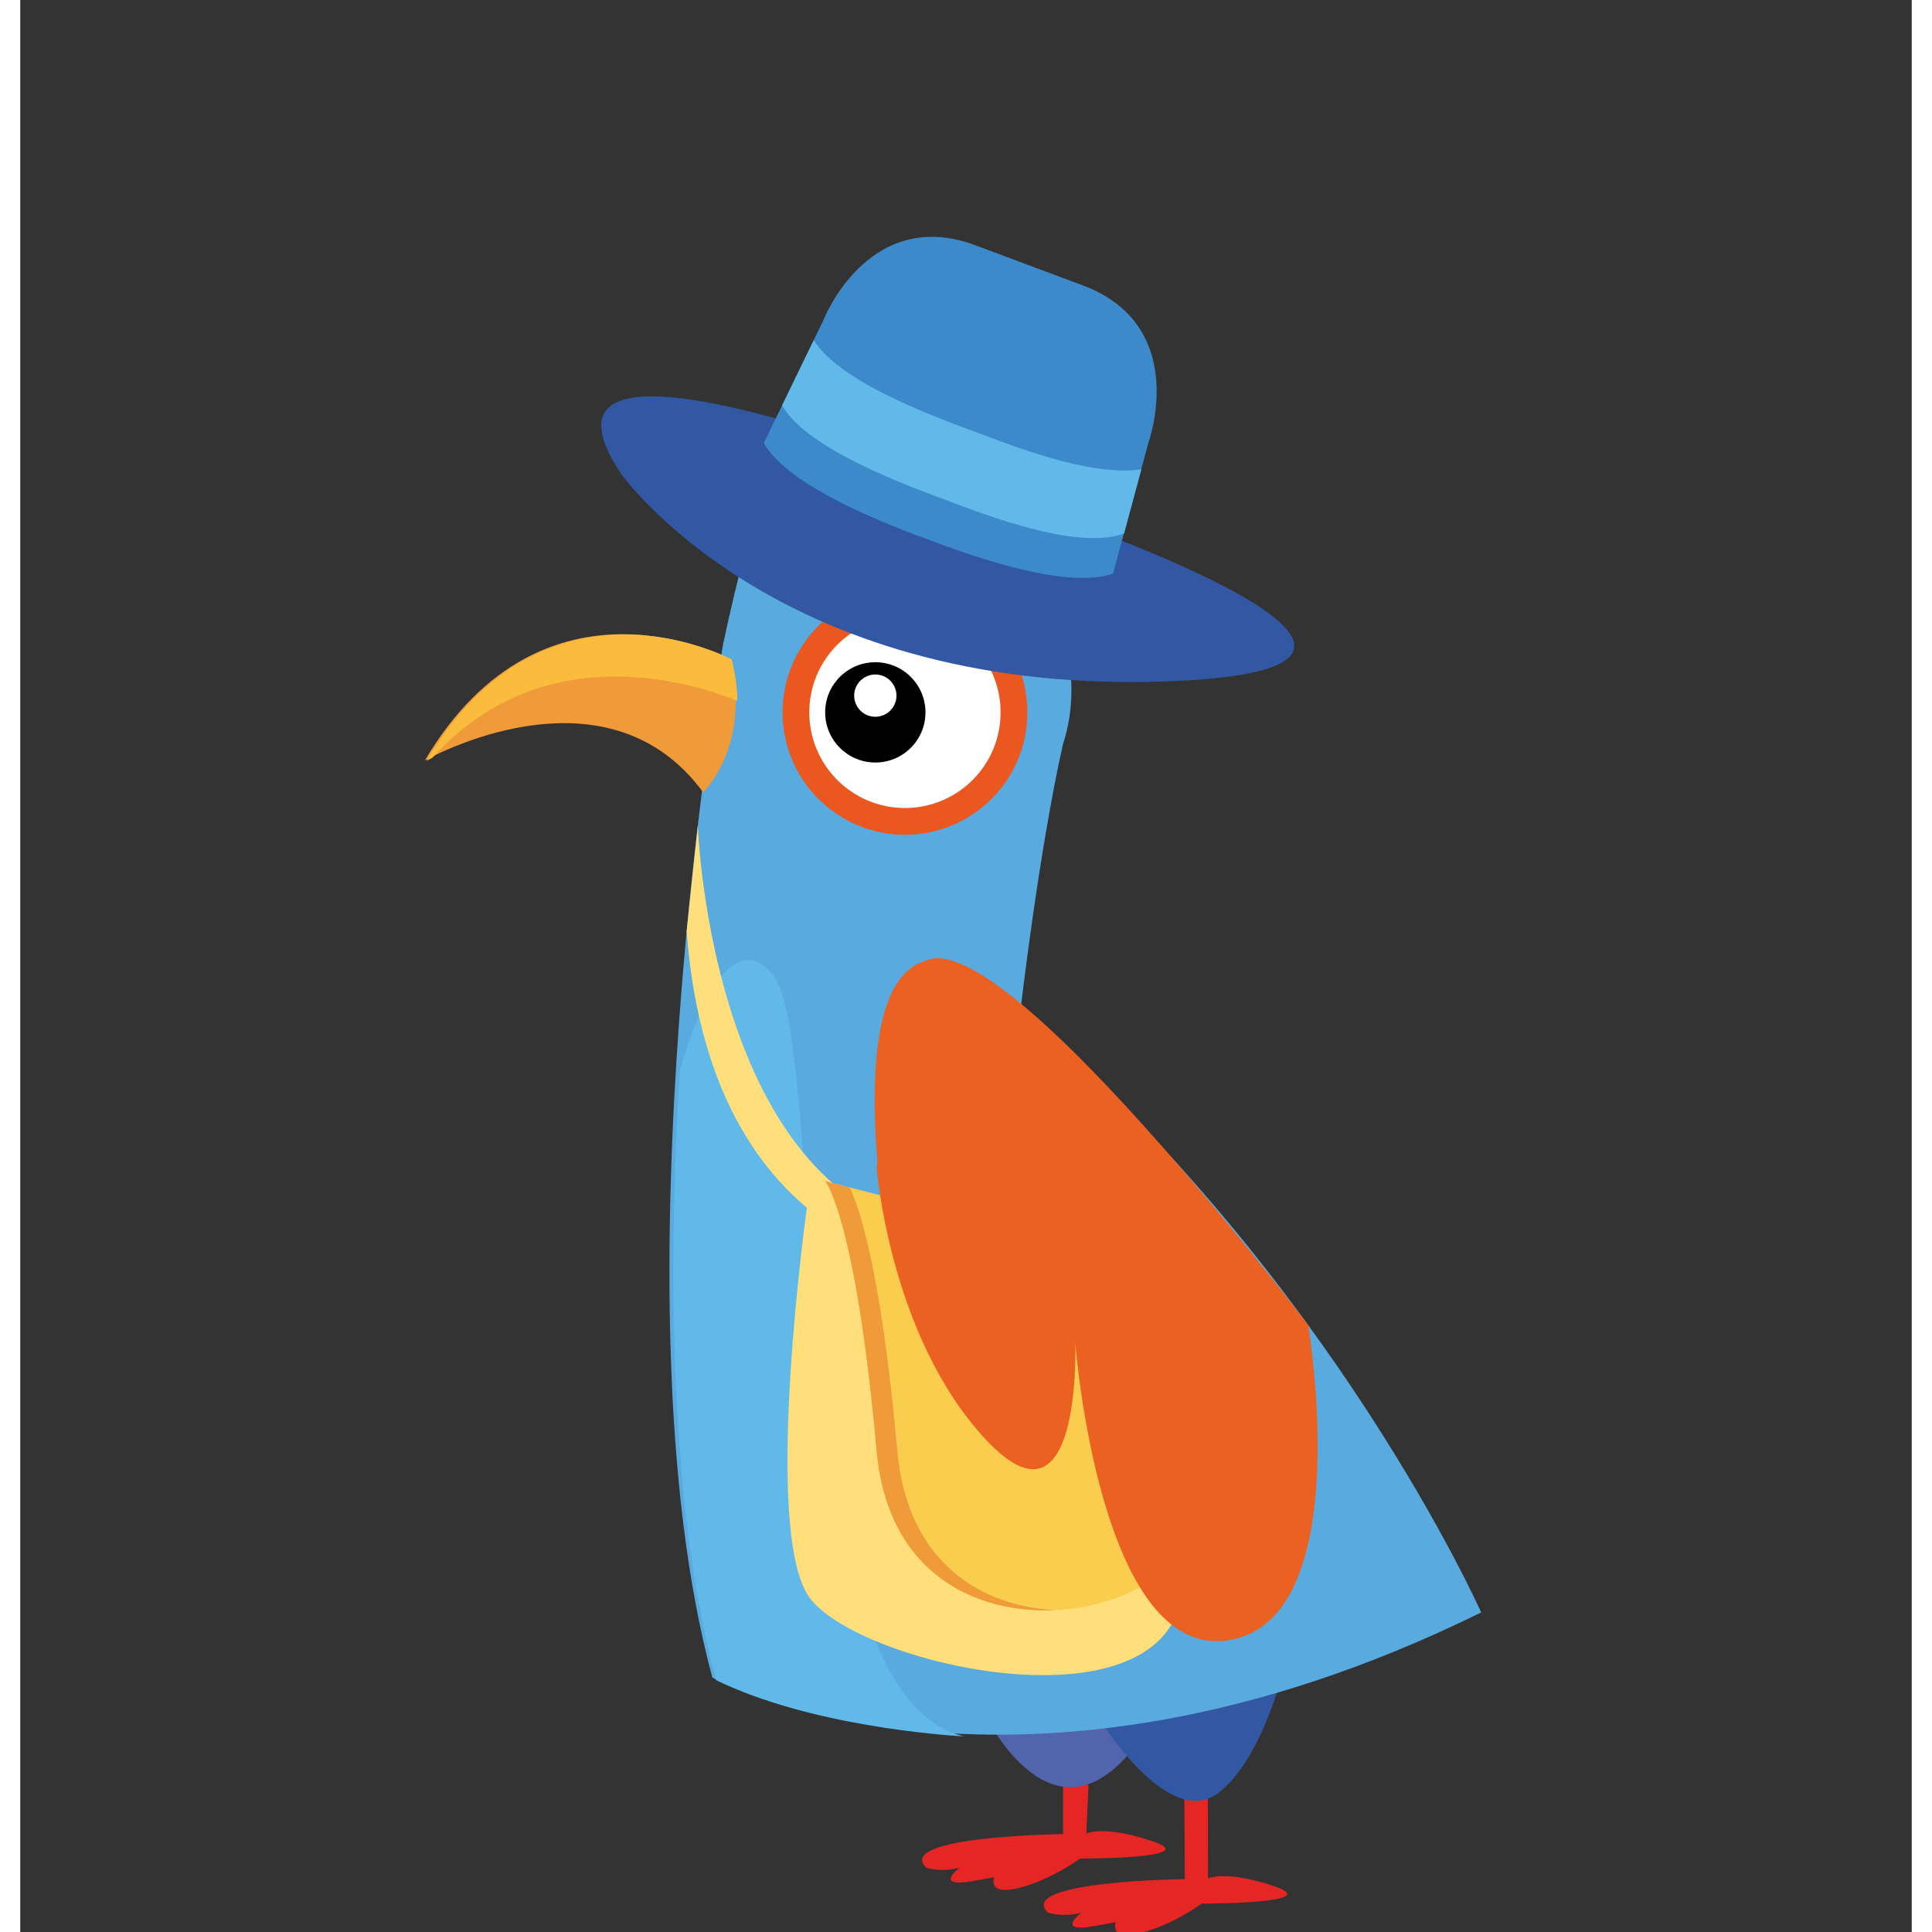 <?xml version="1.0" encoding="utf-8"?>
<!-- Generator: Adobe Illustrator 16.0.0, SVG Export Plug-In . SVG Version: 6.00 Build 0)  -->
<!DOCTYPE svg PUBLIC "-//W3C//DTD SVG 1.1//EN" "http://www.w3.org/Graphics/SVG/1.1/DTD/svg11.dtd">
<svg version="1.1" id="Layer_1" xmlns="http://www.w3.org/2000/svg" xmlns:xlink="http://www.w3.org/1999/xlink" x="0px" y="0px"
	  width="70px" height="70px" viewBox="0 0 644.59 658.395" enable-background="new 0 0 644.59 658.395"
	 xml:space="preserve">
<rect x="0" y="0" width="644.59" height="658.395" fill="#333333" stroke="none"/>
<g>
	<path fill="#E52625" d="M355.379,605.543v19.5c0,0-57.584,0.584-46.666,11.418c0,0,5.084,1.75,11.417,0c0,0-9.169,7,4.415,4.582
		c13.585-2.416,7.335-1.332,7.335-1.332s-2.5,6.416,8.5,3.666s20.75-10,20.75-10s41.999,0.082,25.165-5.75
		c-16.832-5.834-23-2.824-23-2.824l0.75-16.51"/>
	<path fill="#E52625" d="M396.701,609.982l0.148,30.395c0,0-57.583,0.584-46.666,11.416c0,0,5.084,1.75,11.417,0
		c0,0-9.168,7,4.416,4.584c13.584-2.418,7.334-1.334,7.334-1.334s-2.5,6.416,8.5,3.666s20.75-10,20.75-10s41.999,0.084,25.166-5.75
		c-16.833-5.832-23-2.824-23-2.824l-0.065-30.152"/>
	<path fill="#5264AC" d="M329.008,584.695c0,0,23.333,48.258,52,8.926c28.666-39.334-18.313-27.334-18.313-27.334"/>
	<path fill="#3257A3" d="M367.008,584.695c0,0,24.001,39.594,41.334,26.26c17.332-13.334,24.666-52,24.666-52"/>
	<path fill="#58AADF" d="M340.859,344.359c0,0,6.174-53.763,14.479-90.725c0.935-2.892,1.659-5.876,2.144-8.943
		c0.002-0.012,0.006-0.024,0.009-0.036l-0.003-0.001c0.475-3.021,0.727-6.116,0.727-9.271c0-22.158-12.166-41.463-30.174-51.637
		l0.015-0.006c0,0-0.288-0.166-0.815-0.454c-0.031-0.018-0.063-0.035-0.096-0.052c-7.741-4.217-63.18-32.556-81.534,9.963
		c0,0-3.994,16.114-5.886,25.502l-0.071-0.016c0,0-38.794,223.542-3.794,353.029c0,0,103,56.074,262-22.221
		C497.859,549.492,447.244,435.572,340.859,344.359z"/>
	<g>
		<path fill="#EF9B3A" d="M241.889,224.603c0,0-63.373-34.118-104.023,34.565c0,0,61.255-34.87,94.848,10.832
			C232.713,270,249.35,253.907,241.889,224.603z"/>
		<path fill="#FBBC3E" d="M244.365,238.866c-0.049-4.306-0.605-9.019-1.908-14.147c0,0-63.375-34.119-104.024,34.565
			c0,0,0.729-0.415,2.071-1.096C179.127,215.362,232.07,233.76,244.365,238.866z"/>
	</g>
	<g>
		<circle fill="#EA571F" cx="301.487" cy="242.763" r="41.71"/>
		<circle fill="#FFFFFF" cx="301.488" cy="242.763" r="32.596"/>
		<circle fill="#010102" cx="291.394" cy="242.763" r="17.093"/>
		<circle fill="#FFFFFF" cx="291.394" cy="237.06" r="7.206"/>
	</g>
	<path fill="#3257A3" d="M204.63,161.291c0,0,52.345,74.52,182.747,71.015c130.403-3.504-53.26-62.984-53.26-62.984
		S162.594,97.93,204.63,161.291z"/>
	<path fill="#3D8ACA" d="M372.422,195.453l12.045-44.624c0,0,14.043-38.541-20.79-52.979l-2.499-0.935l-34.675-12.953l-2.499-0.934
		c-35.765-11.939-50.434,26.368-50.434,26.368l-20.165,41.591c7.398,13.168,34.733,25.173,55.593,32.716
		C329.689,191.685,358.203,200.546,372.422,195.453z"/>
	<path fill="#61B9E9" d="M321.625,591.729c-63.437-14.463-46.08-237.328-65.356-259.797c-14.78-17.23-26.729,16.225-31.5,32.771
		c-1.746,28.52-2.685,58.965-2.025,89.094c0.656,23.844,2.059,43.605,3.744,59.711c2.316,20.955,5.77,40.936,10.672,59.072
		c32.084,15.6,77.567,18.748,83.759,19.111C321.155,591.703,321.387,591.719,321.625,591.729z"/>
	<path fill="#EB6121" d="M294.558,415.938c0,0-16.036-94.596,21.515-88.805"/>
	<path fill="#61B9E9" d="M326.328,147.498c-20.578-7.441-48.08-18.654-55.902-31.614l-10.801,22.276
		c7.398,13.168,35.271,24.795,56.131,32.338c20.691,7.982,46.175,16.426,60.394,11.332l5.906-21.883
		C366.886,162.16,344.955,154.683,326.328,147.498z"/>
	<path fill="#FFDF7B" d="M230.902,281.353c0,0,4.486,135.059,89.938,139.731l0.785,12.006c0,0-85.742-0.004-94.538-115.668"/>
	<path fill="#FFDF7B" d="M268.075,411.566c0,0-14.883,106.189,0,131.523s138.884,52.668,127.55-13.332
		s-52.428-101.549-52.428-101.549"/>
	<path fill="#FACD4E" d="M274.355,402.514c0,0,10.346,12.494,17.473,91.904s108.592,57.338,104.527,24.672
		s-22.064-90.881-22.064-90.881"/>
	<path fill="#EB6121" d="M291.828,397.688c0,0,4.319,57.576,37.18,92.852c32.86,35.277,30.537-32.723,30.537-32.723
		s8.323,108.277,52.323,101.139s27.03-107.393,27.03-107.393S317.11,290.381,303.489,334.098"/>
	<path fill="#EF9B3A" d="M298.887,494.422c-5.64-62.838-13.293-83.771-16.243-89.773l-8.288-2.131c0,0,10.346,12.494,17.473,91.904
		c3.769,41.988,33.91,55.598,60.882,54.277C327.774,547.451,302.328,532.773,298.887,494.422z"/>
</g>
</svg>
